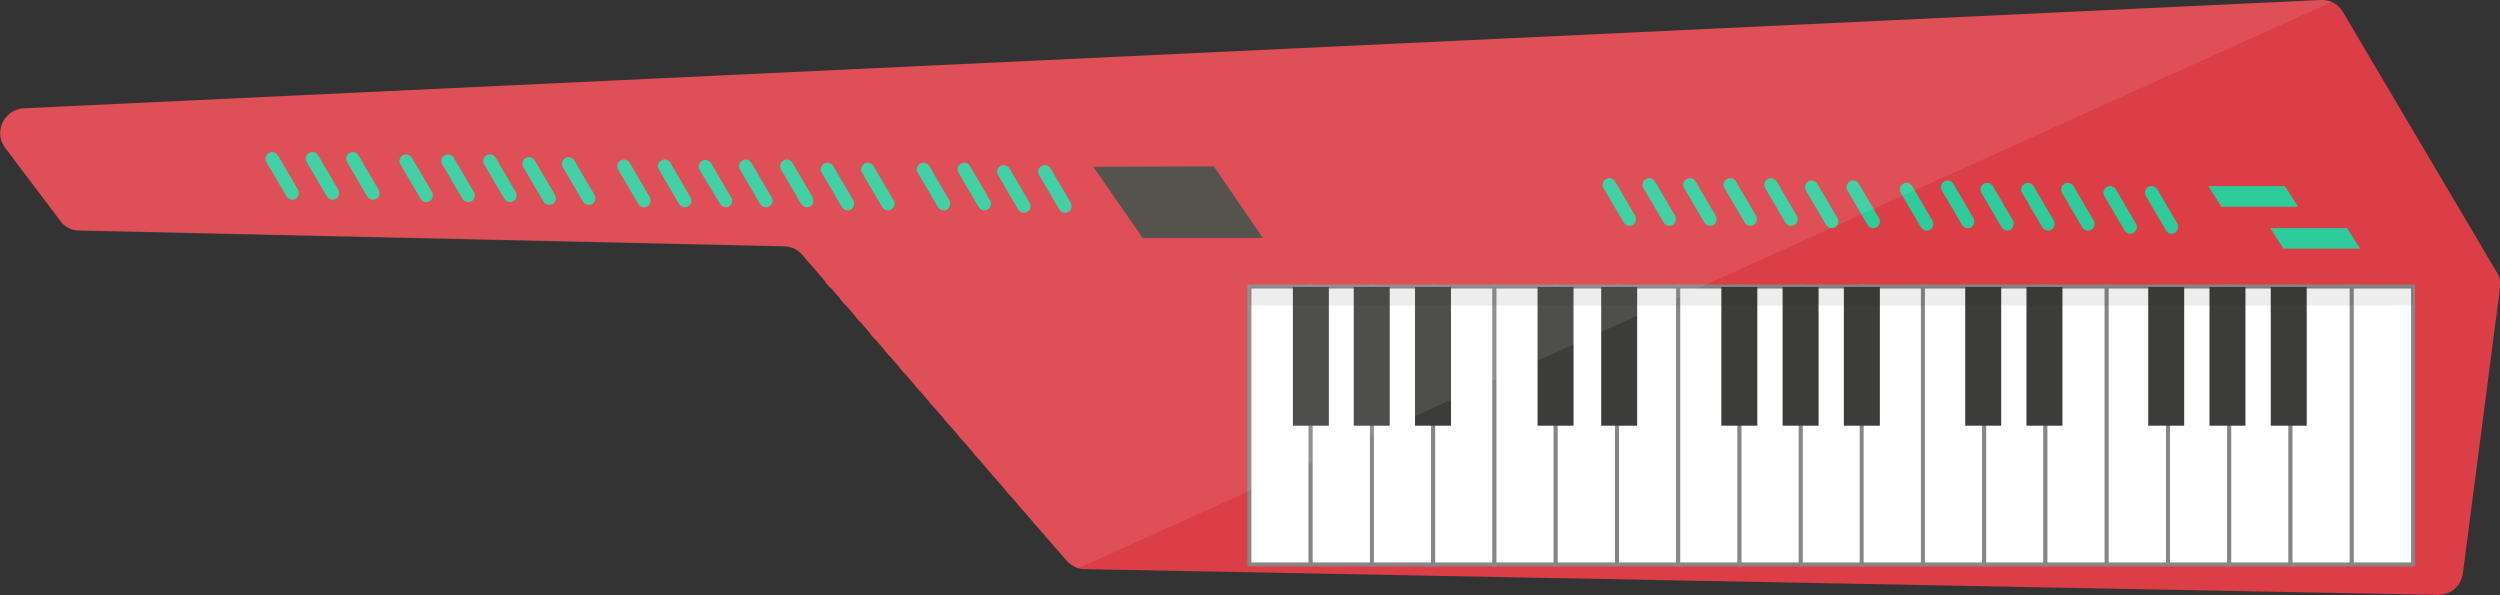 <?xml version="1.0" encoding="utf-8"?>
<!-- Generator: Adobe Illustrator 18.1.1, SVG Export Plug-In . SVG Version: 6.00 Build 0)  -->
<svg version="1.1" id="Layer_1" xmlns="http://www.w3.org/2000/svg" xmlns:xlink="http://www.w3.org/1999/xlink" x="0px" y="0px"
	 viewBox="0 0 632.5 150.6" enable-background="new 0 0 632.5 150.6" xml:space="preserve">
<rect x="0" y="0" width="632.5" height="150.6" fill="#333333" stroke="none"/>
<g id="XMLID_64_">
	<path id="XMLID_1048_" fill="#DB3E46" d="M632.5,72.8l-9.4,72.3c-0.4,3.1-3.1,5.5-6.3,5.4l-342.3-6.5c-0.6,0-1.3-0.1-1.9-0.3
		c-1-0.4-2-1-2.7-1.8l-7.3-8.4l-1.3-1.5l-2.5-2.9l-1.3-1.5l-2.5-2.9l-1.3-1.5l-2.5-2.9l-1.3-1.5l-2.5-2.9l-1.3-1.5l-2.5-2.9
		l-1.3-1.5l-2.5-2.9l-1.3-1.5l-2.5-2.9l-1.3-1.5l-2.5-2.9l-1.3-1.5l-2.5-2.9l-1.3-1.5l-2.5-2.9l-1.3-1.5l-2.5-2.9l-1.3-1.5l-2.5-2.9
		l-1.3-1.5l-2.5-2.9l-1.3-1.5l-2.5-2.9l-1.3-1.5l-5.2-6c-1.1-1.3-2.8-2.1-4.6-2.1l-178.3-4c-1.9,0-3.7-0.9-4.8-2.5L1.3,37.4
		c-3-4-0.3-9.7,4.7-10L587.2,0c1,0,1.9,0.1,2.7,0.5c1.2,0.5,2.2,1.4,2.9,2.6l38.9,65.8C632.4,70,632.7,71.4,632.5,72.8z"/>
	<g id="XMLID_666_">
		<path id="XMLID_976_" fill="#2ECC9B" d="M74.8,50.3L74.8,50.3c-0.8,0.5-1.8,0.2-2.3-0.6l-5.1-8.7c-0.5-0.8-0.2-1.8,0.6-2.3l0,0
			c0.8-0.5,1.8-0.2,2.3,0.6l5.1,8.7C75.8,48.9,75.5,49.9,74.8,50.3z"/>
		<path id="XMLID_979_" fill="#2ECC9B" d="M85,50.3L85,50.3c-0.8,0.5-1.8,0.2-2.3-0.6l-5.1-8.7c-0.5-0.8-0.2-1.8,0.6-2.3l0,0
			c0.8-0.5,1.8-0.2,2.3,0.6l5.1,8.7C86,48.9,85.8,49.9,85,50.3z"/>
		<path id="XMLID_980_" fill="#2ECC9B" d="M95.2,50.3L95.2,50.3c-0.8,0.5-1.8,0.2-2.3-0.6l-5.1-8.7c-0.5-0.8-0.2-1.8,0.6-2.3l0,0
			c0.8-0.5,1.8-0.2,2.3,0.6l5.1,8.7C96.2,48.9,96,49.9,95.2,50.3z"/>
		<path id="XMLID_981_" fill="#2ECC9B" d="M108.7,50.9L108.7,50.9c-0.8,0.5-1.8,0.2-2.3-0.6l-5.1-8.7c-0.5-0.8-0.2-1.8,0.6-2.3l0,0
			c0.8-0.5,1.8-0.2,2.3,0.6l5.1,8.7C109.7,49.4,109.5,50.5,108.7,50.9z"/>
		<path id="XMLID_982_" fill="#2ECC9B" d="M119.3,50.9L119.3,50.9c-0.8,0.5-1.8,0.2-2.3-0.6l-5.1-8.7c-0.5-0.8-0.2-1.8,0.6-2.3l0,0
			c0.8-0.5,1.8-0.2,2.3,0.6l5.1,8.7C120.3,49.4,120.1,50.5,119.3,50.9z"/>
		<path id="XMLID_983_" fill="#2ECC9B" d="M129.9,50.9L129.9,50.9c-0.8,0.5-1.8,0.2-2.3-0.6l-5.1-8.7c-0.5-0.8-0.2-1.8,0.6-2.3l0,0
			c0.8-0.5,1.8-0.2,2.3,0.6l5.1,8.7C130.9,49.4,130.7,50.5,129.9,50.9z"/>
		<path id="XMLID_984_" fill="#2ECC9B" d="M139.8,51.6L139.8,51.6c-0.8,0.5-1.8,0.2-2.3-0.6l-5.1-8.7c-0.5-0.8-0.2-1.8,0.6-2.3l0,0
			c0.8-0.5,1.8-0.2,2.3,0.6l5.1,8.7C140.9,50.1,140.6,51.2,139.8,51.6z"/>
		<path id="XMLID_985_" fill="#2ECC9B" d="M149.8,51.6L149.8,51.6c-0.8,0.5-1.8,0.2-2.3-0.6l-5.1-8.7c-0.5-0.8-0.2-1.8,0.6-2.3l0,0
			c0.8-0.5,1.8-0.2,2.3,0.6l5.1,8.7C150.9,50.1,150.6,51.2,149.8,51.6z"/>
		<path id="XMLID_986_" fill="#2ECC9B" d="M163.8,52.2L163.8,52.2c-0.8,0.5-1.8,0.2-2.3-0.6l-5.1-8.7c-0.5-0.8-0.2-1.8,0.6-2.3l0,0
			c0.8-0.5,1.8-0.2,2.3,0.6l5.1,8.7C164.8,50.8,164.5,51.8,163.8,52.2z"/>
		<path id="XMLID_1163_" fill="#2ECC9B" d="M174.1,52.2L174.1,52.2c-0.8,0.5-1.8,0.2-2.3-0.6l-5.1-8.7c-0.5-0.8-0.2-1.8,0.6-2.3l0,0
			c0.8-0.5,1.8-0.2,2.3,0.6l5.1,8.7C175.2,50.8,174.9,51.8,174.1,52.2z"/>
		<path id="XMLID_1164_" fill="#2ECC9B" d="M184.5,52.2L184.5,52.2c-0.8,0.5-1.8,0.2-2.3-0.6L177,43c-0.5-0.8-0.2-1.8,0.6-2.3l0,0
			c0.8-0.5,1.8-0.2,2.3,0.6L185,50C185.5,50.8,185.2,51.8,184.5,52.2z"/>
		<path id="XMLID_1165_" fill="#2ECC9B" d="M194.6,52.2L194.6,52.2c-0.8,0.5-1.8,0.2-2.3-0.6l-5.1-8.7c-0.5-0.8-0.2-1.8,0.6-2.3l0,0
			c0.8-0.5,1.8-0.2,2.3,0.6l5.1,8.7C195.7,50.8,195.4,51.8,194.6,52.2z"/>
		<path id="XMLID_910_" fill="#2ECC9B" d="M205,52.2L205,52.2c-0.8,0.5-1.8,0.2-2.3-0.6l-5.1-8.7c-0.5-0.8-0.2-1.8,0.6-2.3l0,0
			c0.8-0.5,1.8-0.2,2.3,0.6l5.1,8.7C206,50.8,205.8,51.8,205,52.2z"/>
		<path id="XMLID_911_" fill="#2ECC9B" d="M215.3,53L215.3,53c-0.8,0.5-1.8,0.2-2.3-0.6l-5.1-8.7c-0.5-0.8-0.2-1.8,0.6-2.3l0,0
			c0.8-0.5,1.8-0.2,2.3,0.6l5.1,8.7C216.3,51.5,216.1,52.5,215.3,53z"/>
		<path id="XMLID_912_" fill="#2ECC9B" d="M225.5,53L225.5,53c-0.8,0.5-1.8,0.2-2.3-0.6l-5.1-8.7c-0.5-0.8-0.2-1.8,0.6-2.3l0,0
			c0.8-0.5,1.8-0.2,2.3,0.6l5.1,8.7C226.6,51.5,226.3,52.5,225.5,53z"/>
		<path id="XMLID_913_" fill="#2ECC9B" d="M239.6,53L239.6,53c-0.8,0.5-1.8,0.2-2.3-0.6l-5.1-8.7c-0.5-0.8-0.2-1.8,0.6-2.3l0,0
			c0.8-0.5,1.8-0.2,2.3,0.6l5.1,8.7C240.6,51.5,240.4,52.5,239.6,53z"/>
		<path id="XMLID_914_" fill="#2ECC9B" d="M249.9,53L249.9,53c-0.8,0.5-1.8,0.2-2.3-0.6l-5.1-8.7c-0.5-0.8-0.2-1.8,0.6-2.3l0,0
			c0.8-0.5,1.8-0.2,2.3,0.6l5.1,8.7C250.9,51.5,250.7,52.5,249.9,53z"/>
		<path id="XMLID_915_" fill="#2ECC9B" d="M259.9,53.6L259.9,53.6c-0.8,0.5-1.8,0.2-2.3-0.6l-5.1-8.7c-0.5-0.8-0.2-1.8,0.6-2.3l0,0
			c0.8-0.5,1.8-0.2,2.3,0.6l5.1,8.7C261,52.2,260.7,53.2,259.9,53.6z"/>
		<path id="XMLID_916_" fill="#2ECC9B" d="M270.3,53.6L270.3,53.6c-0.8,0.5-1.8,0.2-2.3-0.6l-5.1-8.7c-0.5-0.8-0.2-1.8,0.6-2.3l0,0
			c0.8-0.5,1.8-0.2,2.3,0.6l5.1,8.7C271.3,52.2,271.1,53.2,270.3,53.6z"/>
	</g>
	<g id="XMLID_657_">
		<path id="XMLID_917_" fill="#2ECC9B" d="M413.1,56.9L413.1,56.9c-0.8,0.5-1.8,0.2-2.3-0.6l-5.1-8.7c-0.5-0.8-0.2-1.8,0.6-2.3l0,0
			c0.8-0.5,1.8-0.2,2.3,0.6l5.1,8.7C414.2,55.4,413.9,56.5,413.1,56.9z"/>
		<path id="XMLID_918_" fill="#2ECC9B" d="M423.2,56.9L423.2,56.9c-0.8,0.5-1.8,0.2-2.3-0.6l-5.1-8.7c-0.5-0.8-0.2-1.8,0.6-2.3l0,0
			c0.8-0.5,1.8-0.2,2.3,0.6l5.1,8.7C424.2,55.4,424,56.5,423.2,56.9z"/>
		<path id="XMLID_919_" fill="#2ECC9B" d="M433.5,56.9L433.5,56.9c-0.8,0.5-1.8,0.2-2.3-0.6l-5.1-8.7c-0.5-0.8-0.2-1.8,0.6-2.3l0,0
			c0.8-0.5,1.8-0.2,2.3,0.6l5.1,8.7C434.5,55.4,434.3,56.5,433.5,56.9z"/>
		<path id="XMLID_920_" fill="#2ECC9B" d="M443.7,56.9L443.7,56.9c-0.8,0.5-1.8,0.2-2.3-0.6l-5.1-8.7c-0.5-0.8-0.2-1.8,0.6-2.3l0,0
			c0.8-0.5,1.8-0.2,2.3,0.6l5.1,8.7C444.7,55.4,444.4,56.5,443.7,56.9z"/>
		<path id="XMLID_921_" fill="#2ECC9B" d="M454,56.9L454,56.9c-0.8,0.5-1.8,0.2-2.3-0.6l-5.1-8.7c-0.5-0.8-0.2-1.8,0.6-2.3l0,0
			c0.8-0.5,1.8-0.2,2.3,0.6l5.1,8.7C455,55.4,454.8,56.5,454,56.9z"/>
		<path id="XMLID_978_" fill="#2ECC9B" d="M464.3,57.5L464.3,57.5c-0.8,0.5-1.8,0.2-2.3-0.6l-5.1-8.7c-0.5-0.8-0.2-1.8,0.6-2.3l0,0
			c0.8-0.5,1.8-0.2,2.3,0.6l5.1,8.7C465.3,56,465.1,57,464.3,57.5z"/>
		<path id="XMLID_989_" fill="#2ECC9B" d="M474.8,57.5L474.8,57.5c-0.8,0.5-1.8,0.2-2.3-0.6l-5.1-8.7c-0.5-0.8-0.2-1.8,0.6-2.3l0,0
			c0.8-0.5,1.8-0.2,2.3,0.6l5.1,8.7C475.8,56,475.6,57,474.8,57.5z"/>
		<path id="XMLID_990_" fill="#2ECC9B" d="M488.3,58.1L488.3,58.1c-0.8,0.5-1.8,0.2-2.3-0.6l-5.1-8.7c-0.5-0.8-0.2-1.8,0.6-2.3l0,0
			c0.8-0.5,1.8-0.2,2.3,0.6l5.1,8.7C489.4,56.6,489.1,57.6,488.3,58.1z"/>
		<path id="XMLID_991_" fill="#2ECC9B" d="M498.7,57.5L498.7,57.5c-0.8,0.5-1.8,0.2-2.3-0.6l-5.1-8.7c-0.5-0.8-0.2-1.8,0.6-2.3l0,0
			c0.8-0.5,1.8-0.2,2.3,0.6l5.1,8.7C499.7,56,499.5,57,498.7,57.5z"/>
		<path id="XMLID_992_" fill="#2ECC9B" d="M508.7,58.1L508.7,58.1c-0.8,0.5-1.8,0.2-2.3-0.6l-5.1-8.7c-0.5-0.8-0.2-1.8,0.6-2.3l0,0
			c0.8-0.5,1.8-0.2,2.3,0.6l5.1,8.7C509.7,56.6,509.4,57.6,508.7,58.1z"/>
		<path id="XMLID_993_" fill="#2ECC9B" d="M519,58.1L519,58.1c-0.8,0.5-1.8,0.2-2.3-0.6l-5.1-8.7c-0.5-0.8-0.2-1.8,0.6-2.3l0,0
			c0.8-0.5,1.8-0.2,2.3,0.6l5.1,8.7C520,56.6,519.8,57.6,519,58.1z"/>
		<path id="XMLID_994_" fill="#2ECC9B" d="M529.1,58.1L529.1,58.1c-0.8,0.5-1.8,0.2-2.3-0.6l-5.1-8.7c-0.5-0.8-0.2-1.8,0.6-2.3l0,0
			c0.8-0.5,1.8-0.2,2.3,0.6l5.1,8.7C530.2,56.6,529.9,57.6,529.1,58.1z"/>
		<path id="XMLID_995_" fill="#2ECC9B" d="M539.8,58.9L539.8,58.9c-0.8,0.5-1.8,0.2-2.3-0.6l-5.1-8.7c-0.5-0.8-0.2-1.8,0.6-2.3l0,0
			c0.8-0.5,1.8-0.2,2.3,0.6l5.1,8.7C540.9,57.4,540.6,58.4,539.8,58.9z"/>
		<path id="XMLID_996_" fill="#2ECC9B" d="M550.3,58.9L550.3,58.9c-0.8,0.5-1.8,0.2-2.3-0.6l-5.1-8.7c-0.5-0.8-0.2-1.8,0.6-2.3l0,0
			c0.8-0.5,1.8-0.2,2.3,0.6l5.1,8.7C551.3,57.4,551,58.4,550.3,58.9z"/>
	</g>
	<polygon id="XMLID_604_" fill="#DB3E46" points="604.6,52.3 562,52.3 558.7,47.1 601.3,47.1 	"/>
	<polygon id="XMLID_998_" fill="#DB3E46" points="609.4,62.9 566.9,62.9 563.5,57.7 606.1,57.7 	"/>
	<polygon id="XMLID_997_" fill="#2ECC9B" points="581.4,52.3 562,52.3 558.7,47.1 578.1,47.1 	"/>
	<polygon id="XMLID_1000_" fill="#2ECC9B" points="597.1,62.9 577.7,62.9 574.4,57.7 593.8,57.7 	"/>
	<polygon id="XMLID_999_" fill="#44423D" points="319.5,60.2 289.1,60.2 276.6,42.2 307.1,42.1 	"/>
	<g id="XMLID_665_">
		<polygon id="XMLID_922_" fill="#DB3E46" points="315.4,73.2 315.4,74.7 210,72.8 208.7,71.3 		"/>
		<polygon id="XMLID_813_" fill="#DB3E46" points="315.3,77.5 315.3,79 213.8,77.1 212.5,75.6 		"/>
		<polygon id="XMLID_812_" fill="#DB3E46" points="315.3,81.8 315.3,83.2 217.5,81.4 216.3,80 		"/>
		<polygon id="XMLID_776_" fill="#DB3E46" points="315.2,86 315.2,87.5 221.3,85.8 220,84.3 		"/>
		<polygon id="XMLID_775_" fill="#DB3E46" points="315.2,90.3 315.1,91.8 225,90.1 223.8,88.6 		"/>
		<polygon id="XMLID_774_" fill="#DB3E46" points="315.1,94.6 315.1,96 228.8,94.5 227.5,93 		"/>
		<polygon id="XMLID_773_" fill="#DB3E46" points="315.1,98.9 315,100.3 232.6,98.8 231.3,97.3 		"/>
		<polygon id="XMLID_772_" fill="#DB3E46" points="315,103.1 315,104.6 236.3,103.1 235.1,101.7 		"/>
		<polygon id="XMLID_768_" fill="#DB3E46" points="315,107.4 314.9,108.9 240.1,107.5 238.8,106 		"/>
		<polygon id="XMLID_767_" fill="#DB3E46" points="314.9,111.7 314.9,113.1 243.9,111.8 242.6,110.4 		"/>
		<polygon id="XMLID_766_" fill="#DB3E46" points="314.8,115.9 314.8,117.4 247.6,116.2 246.3,114.7 		"/>
		<polygon id="XMLID_763_" fill="#DB3E46" points="314.8,120.2 314.8,121.7 251.4,120.5 250.1,119 		"/>
		<polygon id="XMLID_762_" fill="#DB3E46" points="314.7,124.5 314.7,125.9 255.1,124.9 253.9,123.4 		"/>
		<polygon id="XMLID_726_" fill="#DB3E46" points="314.7,128.8 314.7,130.2 258.9,129.2 257.6,127.7 		"/>
		<polygon id="XMLID_719_" fill="#DB3E46" points="314.6,133 314.6,134.5 262.7,133.5 261.4,132.1 		"/>
	</g>
	<rect id="XMLID_105_" x="316.1" y="72.5" fill="#FFFFFF" stroke="#868686" stroke-miterlimit="10" width="15.5" height="70.3"/>
	<rect id="XMLID_938_" x="331.6" y="72.5" fill="#FFFFFF" stroke="#868686" stroke-miterlimit="10" width="15.5" height="70.3"/>
	<rect id="XMLID_939_" x="347.1" y="72.5" fill="#FFFFFF" stroke="#868686" stroke-miterlimit="10" width="15.5" height="70.3"/>
	<rect id="XMLID_940_" x="362.6" y="72.5" fill="#FFFFFF" stroke="#868686" stroke-miterlimit="10" width="15.5" height="70.3"/>
	<rect id="XMLID_977_" x="378.1" y="72.5" fill="#FFFFFF" stroke="#868686" stroke-miterlimit="10" width="15.5" height="70.3"/>
	<rect id="XMLID_1001_" x="393.6" y="72.5" fill="#FFFFFF" stroke="#868686" stroke-miterlimit="10" width="15.5" height="70.3"/>
	<rect id="XMLID_1033_" x="409.1" y="72.5" fill="#FFFFFF" stroke="#868686" stroke-miterlimit="10" width="15.5" height="70.3"/>
	<rect id="XMLID_1034_" x="424.6" y="72.5" fill="#FFFFFF" stroke="#868686" stroke-miterlimit="10" width="15.5" height="70.3"/>
	<rect id="XMLID_1035_" x="440.1" y="72.5" fill="#FFFFFF" stroke="#868686" stroke-miterlimit="10" width="15.5" height="70.3"/>
	<rect id="XMLID_1036_" x="455.6" y="72.5" fill="#FFFFFF" stroke="#868686" stroke-miterlimit="10" width="15.5" height="70.3"/>
	<rect id="XMLID_1037_" x="471" y="72.5" fill="#FFFFFF" stroke="#868686" stroke-miterlimit="10" width="15.5" height="70.3"/>
	<rect id="XMLID_1038_" x="486.5" y="72.5" fill="#FFFFFF" stroke="#868686" stroke-miterlimit="10" width="15.5" height="70.3"/>
	<rect id="XMLID_1039_" x="502" y="72.5" fill="#FFFFFF" stroke="#868686" stroke-miterlimit="10" width="15.5" height="70.3"/>
	<rect id="XMLID_1040_" x="517.5" y="72.5" fill="#FFFFFF" stroke="#868686" stroke-miterlimit="10" width="15.5" height="70.3"/>
	<rect id="XMLID_1041_" x="533" y="72.5" fill="#FFFFFF" stroke="#868686" stroke-miterlimit="10" width="15.5" height="70.3"/>
	<rect id="XMLID_1042_" x="548.5" y="72.5" fill="#FFFFFF" stroke="#868686" stroke-miterlimit="10" width="15.5" height="70.3"/>
	<rect id="XMLID_1043_" x="564" y="72.5" fill="#FFFFFF" stroke="#868686" stroke-miterlimit="10" width="15.5" height="70.3"/>
	<rect id="XMLID_1044_" x="579.5" y="72.5" fill="#FFFFFF" stroke="#868686" stroke-miterlimit="10" width="15.5" height="70.3"/>
	<rect id="XMLID_1045_" x="595" y="72.5" fill="#FFFFFF" stroke="#868686" stroke-miterlimit="10" width="15.5" height="70.3"/>
	<rect id="XMLID_716_" x="327.1" y="72.6" fill="#3C3C3B" width="9.1" height="35.1"/>
	<rect id="XMLID_718_" x="342.5" y="72.6" fill="#3C3C3B" width="9.1" height="35.1"/>
	<rect id="XMLID_923_" x="358" y="72.6" fill="#3C3C3B" width="9.1" height="35.1"/>
	<g id="XMLID_717_">
		<rect id="XMLID_930_" x="435.5" y="72.6" fill="#3C3C3B" width="9.1" height="35.1"/>
		<rect id="XMLID_929_" x="451" y="72.6" fill="#3C3C3B" width="9.1" height="35.1"/>
		<rect id="XMLID_928_" x="466.5" y="72.6" fill="#3C3C3B" width="9.1" height="35.1"/>
	</g>
	<g id="XMLID_927_">
		<rect id="XMLID_935_" x="543.5" y="72.6" fill="#3C3C3B" width="9.1" height="35.1"/>
		<rect id="XMLID_934_" x="559" y="72.6" fill="#3C3C3B" width="9.1" height="35.1"/>
		<rect id="XMLID_933_" x="574.5" y="72.6" fill="#3C3C3B" width="9.1" height="35.1"/>
	</g>
	<rect id="XMLID_924_" x="389" y="72.6" fill="#3C3C3B" width="9.1" height="35.1"/>
	<rect id="XMLID_925_" x="405.1" y="72.6" fill="#3C3C3B" width="9.1" height="35.1"/>
	<rect id="XMLID_932_" x="497.2" y="72.6" fill="#3C3C3B" width="9.1" height="35.1"/>
	<rect id="XMLID_931_" x="512.7" y="72.6" fill="#3C3C3B" width="9.1" height="35.1"/>
	<path id="XMLID_1046_" opacity="9.000000e-02" fill="#FFFFFF" d="M589.9,0.5L272.7,143.8c-1-0.4-2-1-2.7-1.8l-7.3-8.4l-1.3-1.5
		l-2.5-2.9l-1.3-1.5l-2.5-2.9l-1.3-1.5l-2.5-2.9l-1.3-1.5l-2.5-2.9l-1.3-1.5l-2.5-2.9l-1.3-1.5l-2.5-2.9l-1.3-1.5l-2.5-2.9l-1.3-1.5
		l-2.5-2.9l-1.3-1.5l-2.5-2.9l-1.3-1.5l-2.5-2.9l-1.3-1.5l-2.5-2.9l-1.3-1.5l-2.5-2.9l-1.3-1.5l-2.5-2.9l-1.3-1.5l-2.5-2.9l-1.3-1.5
		l-5.2-6c-1.1-1.3-2.8-2.1-4.6-2.1l-178.3-4c-1.9,0-3.7-0.9-4.8-2.5L1.3,37.4c-3-4-0.3-9.7,4.7-10L587.2,0
		C588.1,0,589,0.1,589.9,0.5z"/>
</g>
<rect x="316.1" y="72.5" opacity="8.000000e-02" fill="#231F20" width="294.4" height="4.8"/>
</svg>
